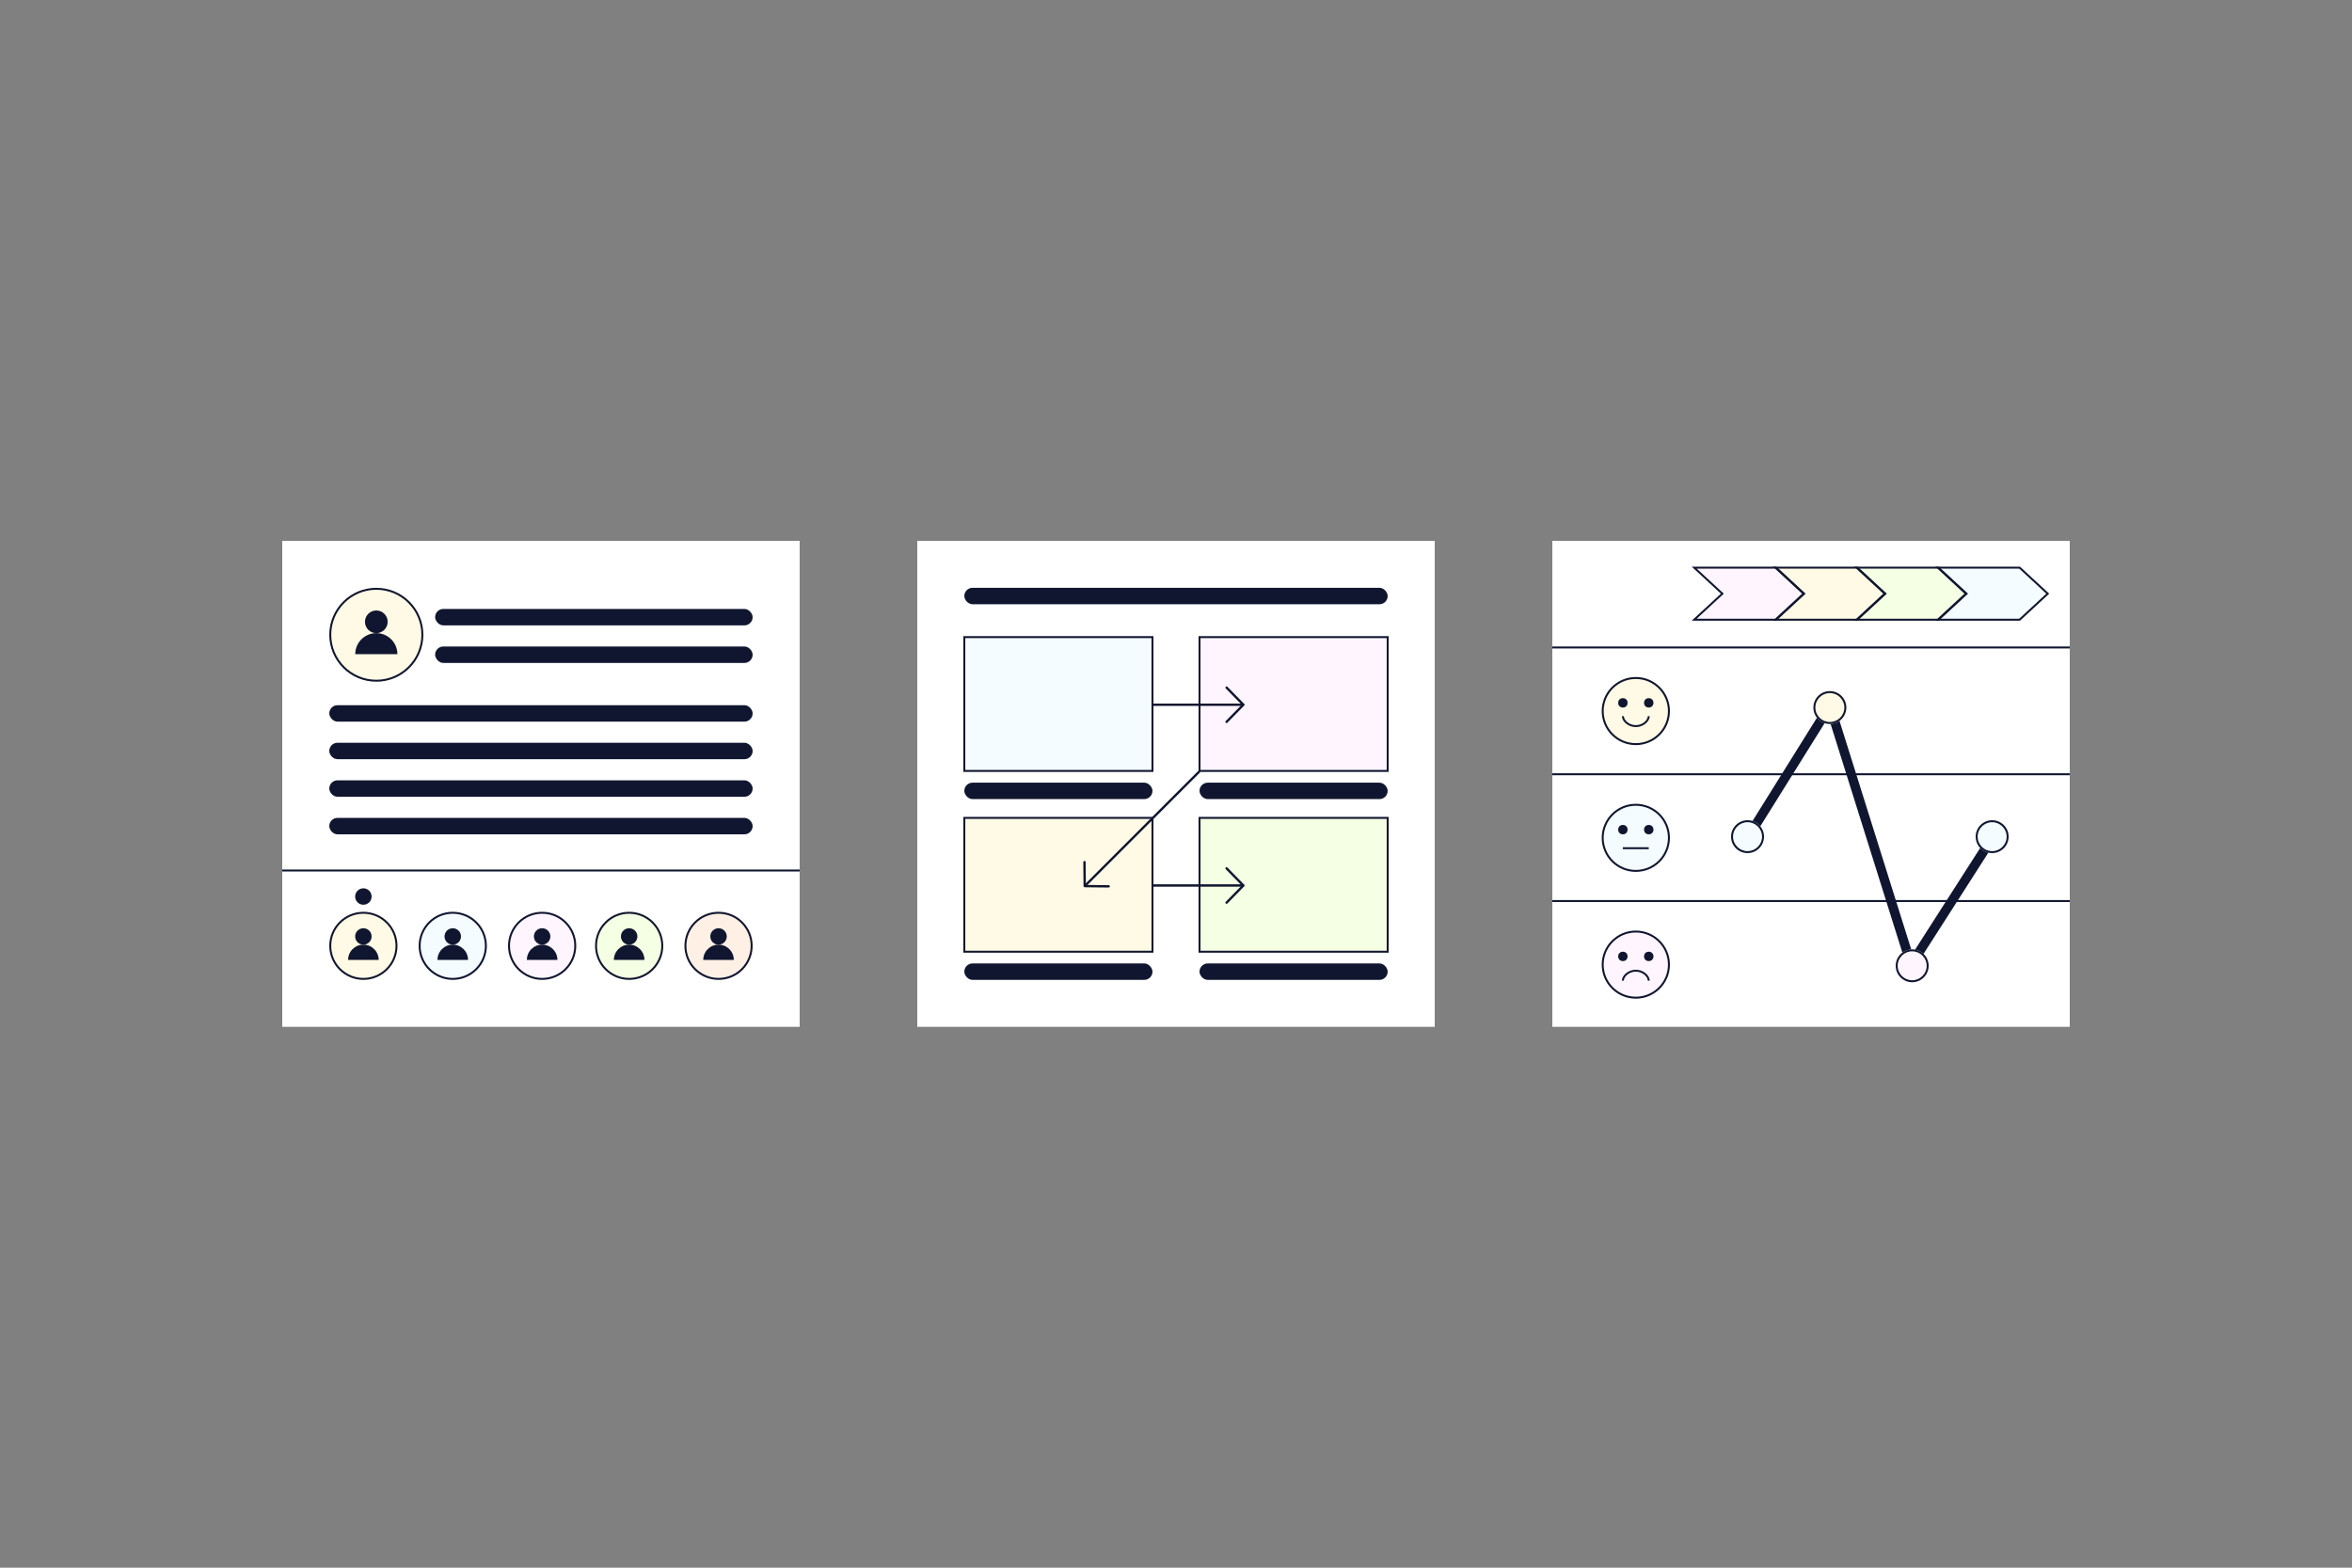 <?xml version="1.0" encoding="UTF-8"?>
<svg width="1200px" height="800px" viewBox="0 0 1200 800" version="1.1" xmlns="http://www.w3.org/2000/svg" xmlns:xlink="http://www.w3.org/1999/xlink">
    <rect x="0" y="0" width="1200" height="800" fill="#808080" stroke="none"/>
    <title>Introduction to UX Research Copy</title>
    <g id="Introduction-to-UX-Research-Copy" stroke="none" stroke-width="1" fill="none" fill-rule="evenodd">
        <g id="Group-11" transform="translate(144, 276)">
            <g id="Group-7">
                <rect id="Rectangle" fill="#FFFFFF" x="0" y="0" width="264" height="248"></rect>
                <rect id="Rectangle-Copy-18" fill="#10162F" x="78" y="34.744" width="162" height="8.386" rx="4.193"></rect>
                <rect id="Rectangle-Copy-20" fill="#10162F" x="24" y="83.865" width="216" height="8.386" rx="4.193"></rect>
                <rect id="Rectangle-Copy-19" fill="#10162F" x="78" y="53.913" width="162" height="8.386" rx="4.193"></rect>
                <rect id="Rectangle-Copy-21" fill="#10162F" x="24" y="103.034" width="216" height="8.386" rx="4.193"></rect>
                <rect id="Rectangle-Copy-22" fill="#10162F" x="24" y="122.203" width="216" height="8.386" rx="4.193"></rect>
                <rect id="Rectangle-Copy-23" fill="#10162F" x="24" y="141.372" width="216" height="8.386" rx="4.193"></rect>
                <g id="Group-6" transform="translate(24, 189.295)">
                    <ellipse id="Oval" fill="#FFFAE5" cx="17.4" cy="17.372" rx="17.4" ry="17.372"></ellipse>
                    <g id="Group-2" transform="translate(9.6, 8.386)" fill="#10162F">
                        <ellipse id="Oval" cx="7.8" cy="4.193" rx="4.2" ry="4.193"></ellipse>
                        <path d="M15.6,16.174 C15.6,11.873 12.108,8.386 7.8,8.386 C3.492,8.386 0,11.873 0,16.174 C4.226,16.174 9.45,16.174 15.6,16.174 Z" id="Oval-Copy"></path>
                    </g>
                </g>
                <g id="Group-6-Copy" transform="translate(24, 23.961)">
                    <ellipse id="Oval" fill="#FFFAE5" cx="24" cy="23.961" rx="24" ry="23.961"></ellipse>
                    <g id="Group-2" transform="translate(13.241, 11.568)" fill="#10162F">
                        <ellipse id="Oval" cx="10.759" cy="5.784" rx="5.793" ry="5.784"></ellipse>
                        <path d="M21.517,22.309 C21.517,16.377 16.7,11.568 10.759,11.568 C4.817,11.568 0,16.377 0,22.309 C5.829,22.309 13.034,22.309 21.517,22.309 Z" id="Oval-Copy"></path>
                    </g>
                </g>
                <g id="Group-5" transform="translate(69.6, 189.295)">
                    <ellipse id="Oval-Copy-2" fill="#F5FCFF" cx="17.4" cy="17.372" rx="17.4" ry="17.372"></ellipse>
                    <g id="Group-2-Copy" transform="translate(9.6, 8.386)" fill="#10162F">
                        <ellipse id="Oval" cx="7.8" cy="4.193" rx="4.2" ry="4.193"></ellipse>
                        <path d="M15.6,16.174 C15.6,11.873 12.108,8.386 7.8,8.386 C3.492,8.386 0,11.873 0,16.174 C4.226,16.174 9.45,16.174 15.6,16.174 Z" id="Oval-Copy"></path>
                    </g>
                </g>
                <g id="Group-4" transform="translate(115.2, 189.295)">
                    <ellipse id="Oval-Copy-3" fill="#FFF5FF" cx="17.4" cy="17.372" rx="17.4" ry="17.372"></ellipse>
                    <g id="Group-2-Copy-2" transform="translate(9.6, 8.386)" fill="#10162F">
                        <ellipse id="Oval" cx="7.8" cy="4.193" rx="4.2" ry="4.193"></ellipse>
                        <path d="M15.6,16.174 C15.6,11.873 12.108,8.386 7.8,8.386 C3.492,8.386 0,11.873 0,16.174 C4.226,16.174 9.45,16.174 15.6,16.174 Z" id="Oval-Copy"></path>
                    </g>
                </g>
                <g id="Group-3" transform="translate(159.6, 189.295)">
                    <ellipse id="Oval-Copy-4" fill="#F5FFE3" cx="17.4" cy="17.372" rx="17.4" ry="17.372"></ellipse>
                    <g id="Group-2-Copy-3" transform="translate(9.6, 8.386)" fill="#10162F">
                        <ellipse id="Oval" cx="7.8" cy="4.193" rx="4.2" ry="4.193"></ellipse>
                        <path d="M15.6,16.174 C15.6,11.873 12.108,8.386 7.8,8.386 C3.492,8.386 0,11.873 0,16.174 C4.226,16.174 9.45,16.174 15.6,16.174 Z" id="Oval-Copy"></path>
                    </g>
                </g>
                <g id="Group" transform="translate(24, 23.961)">
                    <ellipse id="Oval-Copy-5" fill="#FFF0E5" cx="198.6" cy="182.705" rx="17.4" ry="17.372"></ellipse>
                    <path d="M17.4,165.333 C27.01,165.333 34.8,173.111 34.8,182.705 C34.8,192.3 27.01,200.077 17.4,200.077 C7.79,200.077 0,192.3 0,182.705 C0,173.111 7.79,165.333 17.4,165.333 Z M17.4,166.333 C8.342,166.333 1,173.664 1,182.705 C1,191.747 8.342,199.077 17.4,199.077 C26.458,199.077 33.8,191.747 33.8,182.705 C33.8,173.664 26.458,166.333 17.4,166.333 Z" id="Oval" fill="#10162F" fill-rule="nonzero"></path>
                    <path d="M24,0 C37.255,0 48,10.728 48,23.961 C48,37.195 37.255,47.923 24,47.923 C10.745,47.923 0,37.195 0,23.961 C0,10.728 10.745,0 24,0 Z M24,1 C11.297,1 1,11.281 1,23.961 C1,36.642 11.297,46.923 24,46.923 C36.703,46.923 47,36.642 47,23.961 C47,11.281 36.703,1 24,1 Z" id="Oval" fill="#10162F" fill-rule="nonzero"></path>
                    <path d="M63,165.333 C72.61,165.333 80.4,173.111 80.4,182.705 C80.4,192.3 72.61,200.077 63,200.077 C53.39,200.077 45.6,192.3 45.6,182.705 C45.6,173.111 53.39,165.333 63,165.333 Z M63,166.333 C53.942,166.333 46.6,173.664 46.6,182.705 C46.6,191.747 53.942,199.077 63,199.077 C72.058,199.077 79.4,191.747 79.4,182.705 C79.4,173.664 72.058,166.333 63,166.333 Z" id="Oval-Copy-2" fill="#10162F" fill-rule="nonzero"></path>
                    <path d="M108.6,165.333 C118.21,165.333 126,173.111 126,182.705 C126,192.3 118.21,200.077 108.6,200.077 C98.99,200.077 91.2,192.3 91.2,182.705 C91.2,173.111 98.99,165.333 108.6,165.333 Z M108.6,166.333 C99.542,166.333 92.2,173.664 92.2,182.705 C92.2,191.747 99.542,199.077 108.6,199.077 C117.658,199.077 125,191.747 125,182.705 C125,173.664 117.658,166.333 108.6,166.333 Z" id="Oval-Copy-3" fill="#10162F" fill-rule="nonzero"></path>
                    <path d="M153,165.333 C162.61,165.333 170.4,173.111 170.4,182.705 C170.4,192.3 162.61,200.077 153,200.077 C143.39,200.077 135.6,192.3 135.6,182.705 C135.6,173.111 143.39,165.333 153,165.333 Z M153,166.333 C143.942,166.333 136.6,173.664 136.6,182.705 C136.6,191.747 143.942,199.077 153,199.077 C162.058,199.077 169.4,191.747 169.4,182.705 C169.4,173.664 162.058,166.333 153,166.333 Z" id="Oval-Copy-4" fill="#10162F" fill-rule="nonzero"></path>
                    <path d="M198.6,165.333 C208.21,165.333 216,173.111 216,182.705 C216,192.3 208.21,200.077 198.6,200.077 C188.99,200.077 181.2,192.3 181.2,182.705 C181.2,173.111 188.99,165.333 198.6,165.333 Z M198.6,166.333 C189.542,166.333 182.2,173.664 182.2,182.705 C182.2,191.747 189.542,199.077 198.6,199.077 C207.658,199.077 215,191.747 215,182.705 C215,173.664 207.658,166.333 198.6,166.333 Z" id="Oval-Copy-5" fill="#10162F" fill-rule="nonzero"></path>
                    <g id="Group-2-Copy-4" transform="translate(190.8, 173.72)" fill="#10162F">
                        <ellipse id="Oval" cx="7.8" cy="4.193" rx="4.2" ry="4.193"></ellipse>
                        <path d="M15.6,16.174 C15.6,11.873 12.108,8.386 7.8,8.386 C3.492,8.386 0,11.873 0,16.174 C4.226,16.174 9.45,16.174 15.6,16.174 Z" id="Oval-Copy"></path>
                    </g>
                </g>
                <ellipse id="Oval" fill="#10162F" cx="41.4" cy="181.507" rx="4.2" ry="4.193"></ellipse>
                <rect id="Rectangle" fill="#10162F" x="0" y="167.729" width="264" height="1"></rect>
            </g>
            <rect id="Rectangle-Copy-8" fill="#FFFFFF" x="324" y="0" width="264" height="248"></rect>
            <rect id="Rectangle-Copy-24" fill="#FFFFFF" x="648" y="0" width="264" height="248"></rect>
            <rect id="Rectangle" fill="#10162F" x="648" y="53.913" width="264" height="1"></rect>
            <rect id="Rectangle-Copy" fill="#10162F" x="648" y="118.609" width="264" height="1"></rect>
            <rect id="Rectangle-Copy-2" fill="#10162F" x="648" y="183.304" width="264" height="1"></rect>
            <rect id="Rectangle-Copy-9" fill="#F5FCFF" x="348" y="49.121" width="96" height="68.29"></rect>
            <rect id="Rectangle-Copy-10" fill="#FFFAE5" x="348" y="141.372" width="96" height="68.29"></rect>
            <rect id="Rectangle-Copy-11" fill="#FFF5FF" x="468" y="49.121" width="96" height="68.29"></rect>
            <rect id="Rectangle-Copy-12" fill="#F5FFE3" x="468" y="141.372" width="96" height="68.29"></rect>
            <path d="M444.5,48.621 L347.5,48.621 L347.5,117.911 L444.5,117.911 L444.5,48.621 Z M443.5,49.62 L443.5,116.91 L348.5,116.91 L348.5,49.62 L443.5,49.62 Z" id="Rectangle-Copy-9" fill="#10162F" fill-rule="nonzero"></path>
            <path d="M444.5,140.872 L347.5,140.872 L347.5,210.162 L444.5,210.162 L444.5,140.872 Z M443.5,141.871 L443.5,209.161 L348.5,209.161 L348.5,141.871 L443.5,141.871 Z" id="Rectangle-Copy-10" fill="#10162F" fill-rule="nonzero"></path>
            <path d="M564.5,48.621 L467.5,48.621 L467.5,117.911 L564.5,117.911 L564.5,48.621 Z M563.5,49.62 L563.5,116.91 L468.5,116.91 L468.5,49.62 L563.5,49.62 Z" id="Rectangle-Copy-11" fill="#10162F" fill-rule="nonzero"></path>
            <path d="M564.5,140.872 L467.5,140.872 L467.5,210.162 L564.5,210.162 L564.5,140.872 Z M563.5,141.871 L563.5,209.161 L468.5,209.161 L468.5,141.871 L563.5,141.871 Z" id="Rectangle-Copy-12" fill="#10162F" fill-rule="nonzero"></path>
            <rect id="Rectangle-Copy-13" fill="#10162F" x="348" y="123.401" width="96" height="8.386" rx="4.193"></rect>
            <rect id="Rectangle-Copy-14" fill="#10162F" x="348" y="215.652" width="96" height="8.386" rx="4.193"></rect>
            <rect id="Rectangle-Copy-15" fill="#10162F" x="348" y="23.961" width="216" height="8.386" rx="4.193"></rect>
            <rect id="Rectangle-Copy-16" fill="#10162F" x="468" y="123.401" width="96" height="8.386" rx="4.193"></rect>
            <rect id="Rectangle-Copy-17" fill="#10162F" x="468" y="215.652" width="96" height="8.386" rx="4.193"></rect>
            <g id="Group-5-Copy-3" transform="translate(443.591, 74.28)" fill="#10162F" fill-rule="nonzero">
                <path d="M46.601,8.746 C46.932,8.746 47.201,9.014 47.201,9.345 C47.201,9.639 46.988,9.884 46.708,9.934 L46.601,9.944 L0,9.944 L0,8.746 L46.601,8.746 Z" id="Stroke-1"></path>
                <path d="M37.79,0.171 C38,-0.035 38.324,-0.054 38.556,0.11 L38.638,0.18 L47.205,8.929 C47.405,9.132 47.43,9.442 47.28,9.673 L47.205,9.766 L38.638,18.514 C38.406,18.751 38.027,18.755 37.79,18.524 C37.579,18.318 37.552,17.996 37.712,17.76 L37.78,17.677 L45.936,9.347 L37.78,1.018 C37.574,0.808 37.555,0.485 37.719,0.253 L37.79,0.171 Z" id="Stroke-3"></path>
            </g>
            <g id="Group-5-Copy-4" transform="translate(438.479, 147.125) rotate(-225) translate(-438.479, -147.125) translate(396.791, 137.778)" fill="#10162F" fill-rule="nonzero">
                <path d="M82.601,8.746 C82.932,8.746 83.201,9.014 83.201,9.345 C83.201,9.639 82.988,9.884 82.708,9.934 L82.601,9.944 L-1.93952974e-13,9.944 L-1.93952974e-13,8.746 L82.601,8.746 Z" id="Stroke-1"></path>
                <path d="M73.79,0.171 C74,-0.035 74.324,-0.054 74.556,0.11 L74.638,0.18 L83.205,8.929 C83.405,9.132 83.43,9.442 83.28,9.673 L83.205,9.766 L74.638,18.514 C74.406,18.751 74.027,18.755 73.79,18.524 C73.579,18.318 73.552,17.996 73.712,17.76 L73.78,17.677 L81.936,9.347 L73.78,1.018 C73.574,0.808 73.555,0.485 73.719,0.253 L73.79,0.171 Z" id="Stroke-3"></path>
            </g>
            <g id="Group-5-Copy-5" transform="translate(443.591, 166.531)" fill="#10162F" fill-rule="nonzero">
                <path d="M46.601,8.746 C46.932,8.746 47.201,9.014 47.201,9.345 C47.201,9.639 46.988,9.884 46.708,9.934 L46.601,9.944 L0,9.944 L0,8.746 L46.601,8.746 Z" id="Stroke-1"></path>
                <path d="M37.79,0.171 C38,-0.035 38.324,-0.054 38.556,0.11 L38.638,0.18 L47.205,8.929 C47.405,9.132 47.43,9.442 47.28,9.673 L47.205,9.766 L38.638,18.514 C38.406,18.751 38.027,18.755 37.79,18.524 C37.579,18.318 37.552,17.996 37.712,17.76 L37.78,17.677 L45.936,9.347 L37.78,1.018 C37.574,0.808 37.555,0.485 37.719,0.253 L37.79,0.171 Z" id="Stroke-3"></path>
            </g>
            <g id="Group-10" transform="translate(673.2, 69.488)">
                <ellipse id="Oval" fill="#FFFAE5" cx="17.4" cy="17.372" rx="17.4" ry="17.372"></ellipse>
                <ellipse id="Oval" fill="#10162F" cx="10.8" cy="13.179" rx="2.4" ry="2.396"></ellipse>
                <ellipse id="Oval-Copy-6" fill="#10162F" cx="24" cy="13.179" rx="2.4" ry="2.396"></ellipse>
                <path d="M11.3,19.969 C11.3,22.04 14.019,24.558 17.4,24.558 C20.698,24.558 23.367,22.162 23.495,20.122 L23.5,19.969 L24.5,19.969 C24.5,22.611 21.316,25.558 17.4,25.558 C13.569,25.558 10.439,22.737 10.304,20.142 L10.3,19.969 L11.3,19.969 Z" id="Path-5" fill="#10162F" fill-rule="nonzero"></path>
            </g>
            <g id="Group-9" transform="translate(673.2, 134.184)">
                <ellipse id="Oval-Copy-7" fill="#F5FCFF" cx="17.4" cy="17.372" rx="17.4" ry="17.372"></ellipse>
                <ellipse id="Oval-Copy-8" fill="#10162F" cx="10.8" cy="13.179" rx="2.4" ry="2.396"></ellipse>
                <ellipse id="Oval-Copy-9" fill="#10162F" cx="24" cy="13.179" rx="2.4" ry="2.396"></ellipse>
                <polygon id="Path-5-Copy" fill="#10162F" fill-rule="nonzero" points="10.8 22.161 24 22.161 24 23.161 10.8 23.161"></polygon>
            </g>
            <g id="Group-8" transform="translate(673.2, 198.879)">
                <ellipse id="Oval-Copy-12" fill="#FFF5FF" cx="17.4" cy="17.372" rx="17.4" ry="17.372"></ellipse>
                <ellipse id="Oval-Copy-11" fill="#10162F" cx="10.8" cy="13.179" rx="2.4" ry="2.396"></ellipse>
                <ellipse id="Oval-Copy-10" fill="#10162F" cx="24" cy="13.179" rx="2.4" ry="2.396"></ellipse>
                <path d="M11.3,19.969 C11.3,22.04 14.019,24.558 17.4,24.558 C20.698,24.558 23.367,22.162 23.495,20.122 L23.5,19.969 L24.5,19.969 C24.5,22.611 21.316,25.558 17.4,25.558 C13.569,25.558 10.439,22.737 10.304,20.142 L10.3,19.969 L11.3,19.969 Z" id="Path-5-Copy-2" fill="#10162F" fill-rule="nonzero" transform="translate(17.4, 22.763) rotate(-180) translate(-17.4, -22.763) "></path>
            </g>
            <polygon id="Path-6" fill="#10162F" fill-rule="nonzero" points="745.564 150.285 790.328 78.524 831.781 210.627 870.44 150.261 874.482 152.85 830.28 221.874 788.873 89.924 749.636 152.826"></polygon>
            <ellipse id="Oval" fill="#F5FCFF" cx="747.6" cy="150.957" rx="8.4" ry="8.386"></ellipse>
            <ellipse id="Oval-Copy-13" fill="#FFFAE5" cx="789.6" cy="85.063" rx="8.4" ry="8.386"></ellipse>
            <ellipse id="Oval-Copy-14" fill="#FFF5FF" cx="831.6" cy="216.85" rx="8.4" ry="8.386"></ellipse>
            <polygon id="Rectangle-Copy-3" fill="#FFF5FF" points="719.116 13.179 762.326 13.179 777.226 26.957 762.326 40.734 719.116 40.734 734.016 26.957"></polygon>
            <polygon id="Rectangle-Copy-4" fill="#FFFAE5" points="760.546 13.179 803.756 13.179 818.656 26.957 803.756 40.734 760.546 40.734 775.446 26.957"></polygon>
            <polygon id="Rectangle-Copy-5" fill="#F5FFE3" points="801.976 13.179 845.186 13.179 860.086 26.957 845.186 40.734 801.976 40.734 816.876 26.957"></polygon>
            <polygon id="Rectangle-Copy-6" fill="#F5FCFF" points="843.406 13.179 886.616 13.179 901.516 26.957 886.616 40.734 843.406 40.734 858.306 26.957"></polygon>
            <ellipse id="Oval-Copy-15" fill="#F5FCFF" cx="872.4" cy="150.957" rx="8.4" ry="8.386"></ellipse>
            <path d="M690.6,69.488 C700.21,69.488 708,77.266 708,86.86 C708,96.454 700.21,104.232 690.6,104.232 C680.99,104.232 673.2,96.454 673.2,86.86 C673.2,77.266 680.99,69.488 690.6,69.488 Z M690.6,70.488 C681.542,70.488 674.2,77.818 674.2,86.86 C674.2,95.902 681.542,103.232 690.6,103.232 C699.658,103.232 707,95.902 707,86.86 C707,77.818 699.658,70.488 690.6,70.488 Z" id="Oval" fill="#10162F" fill-rule="nonzero"></path>
            <path d="M690.6,134.184 C700.21,134.184 708,141.961 708,151.556 C708,161.15 700.21,168.928 690.6,168.928 C680.99,168.928 673.2,161.15 673.2,151.556 C673.2,141.961 680.99,134.184 690.6,134.184 Z M690.6,135.184 C681.542,135.184 674.2,142.514 674.2,151.556 C674.2,160.597 681.542,167.928 690.6,167.928 C699.658,167.928 707,160.597 707,151.556 C707,142.514 699.658,135.184 690.6,135.184 Z" id="Oval-Copy-7" fill="#10162F" fill-rule="nonzero"></path>
            <path d="M690.6,198.879 C700.21,198.879 708,206.657 708,216.251 C708,225.845 700.21,233.623 690.6,233.623 C680.99,233.623 673.2,225.845 673.2,216.251 C673.2,206.657 680.99,198.879 690.6,198.879 Z M690.6,199.879 C681.542,199.879 674.2,207.21 674.2,216.251 C674.2,225.293 681.542,232.623 690.6,232.623 C699.658,232.623 707,225.293 707,216.251 C707,207.21 699.658,199.879 690.6,199.879 Z" id="Oval-Copy-12" fill="#10162F" fill-rule="nonzero"></path>
            <path d="M747.6,142.57 C752.239,142.57 756,146.325 756,150.957 C756,155.588 752.239,159.343 747.6,159.343 C742.961,159.343 739.2,155.588 739.2,150.957 C739.2,146.325 742.961,142.57 747.6,142.57 Z M747.6,143.57 C743.513,143.57 740.2,146.877 740.2,150.957 C740.2,155.036 743.513,158.343 747.6,158.343 C751.687,158.343 755,155.036 755,150.957 C755,146.877 751.687,143.57 747.6,143.57 Z" id="Oval" fill="#10162F" fill-rule="nonzero"></path>
            <path d="M789.6,76.676 C794.239,76.676 798,80.431 798,85.063 C798,89.695 794.239,93.449 789.6,93.449 C784.961,93.449 781.2,89.695 781.2,85.063 C781.2,80.431 784.961,76.676 789.6,76.676 Z M789.6,77.676 C785.513,77.676 782.2,80.984 782.2,85.063 C782.2,89.142 785.513,92.449 789.6,92.449 C793.687,92.449 797,89.142 797,85.063 C797,80.984 793.687,77.676 789.6,77.676 Z" id="Oval-Copy-13" fill="#10162F" fill-rule="nonzero"></path>
            <path d="M831.6,208.464 C836.239,208.464 840,212.219 840,216.85 C840,221.482 836.239,225.237 831.6,225.237 C826.961,225.237 823.2,221.482 823.2,216.85 C823.2,212.219 826.961,208.464 831.6,208.464 Z M831.6,209.464 C827.513,209.464 824.2,212.771 824.2,216.85 C824.2,220.929 827.513,224.237 831.6,224.237 C835.687,224.237 839,220.929 839,216.85 C839,212.771 835.687,209.464 831.6,209.464 Z" id="Oval-Copy-14" fill="#10162F" fill-rule="nonzero"></path>
            <path d="M762.326,13.179 L777.226,26.957 L762.326,40.734 L719.116,40.734 L734.016,26.957 L719.116,13.179 L762.326,13.179 Z M761.934,14.178 L721.669,14.178 L735.489,26.957 L721.669,39.734 L761.934,39.734 L775.752,26.956 L761.934,14.178 Z" id="Rectangle-Copy-3" fill="#10162F" fill-rule="nonzero"></path>
            <path d="M803.756,13.179 L818.656,26.957 L803.756,40.734 L760.546,40.734 L775.446,26.957 L760.546,13.179 L803.756,13.179 Z M803.364,14.178 L763.099,14.178 L776.919,26.957 L763.099,39.734 L803.364,39.734 L817.182,26.956 L803.364,14.178 Z" id="Rectangle-Copy-4" fill="#10162F" fill-rule="nonzero"></path>
            <path d="M845.186,13.179 L860.086,26.957 L845.186,40.734 L801.976,40.734 L816.876,26.957 L801.976,13.179 L845.186,13.179 Z M844.794,14.178 L804.529,14.178 L818.349,26.957 L804.529,39.734 L844.794,39.734 L858.612,26.956 L844.794,14.178 Z" id="Rectangle-Copy-5" fill="#10162F" fill-rule="nonzero"></path>
            <path d="M886.616,13.179 L901.516,26.957 L886.616,40.734 L843.406,40.734 L858.306,26.957 L843.406,13.179 L886.616,13.179 Z M886.224,14.178 L845.959,14.178 L859.779,26.957 L845.959,39.734 L886.224,39.734 L900.042,26.956 L886.224,14.178 Z" id="Rectangle-Copy-6" fill="#10162F" fill-rule="nonzero"></path>
            <path d="M872.4,142.57 C877.039,142.57 880.8,146.325 880.8,150.957 C880.8,155.588 877.039,159.343 872.4,159.343 C867.761,159.343 864,155.588 864,150.957 C864,146.325 867.761,142.57 872.4,142.57 Z M872.4,143.57 C868.313,143.57 865,146.877 865,150.957 C865,155.036 868.313,158.343 872.4,158.343 C876.487,158.343 879.8,155.036 879.8,150.957 C879.8,146.877 876.487,143.57 872.4,143.57 Z" id="Oval-Copy-15" fill="#10162F" fill-rule="nonzero"></path>
        </g>
    </g>
</svg>